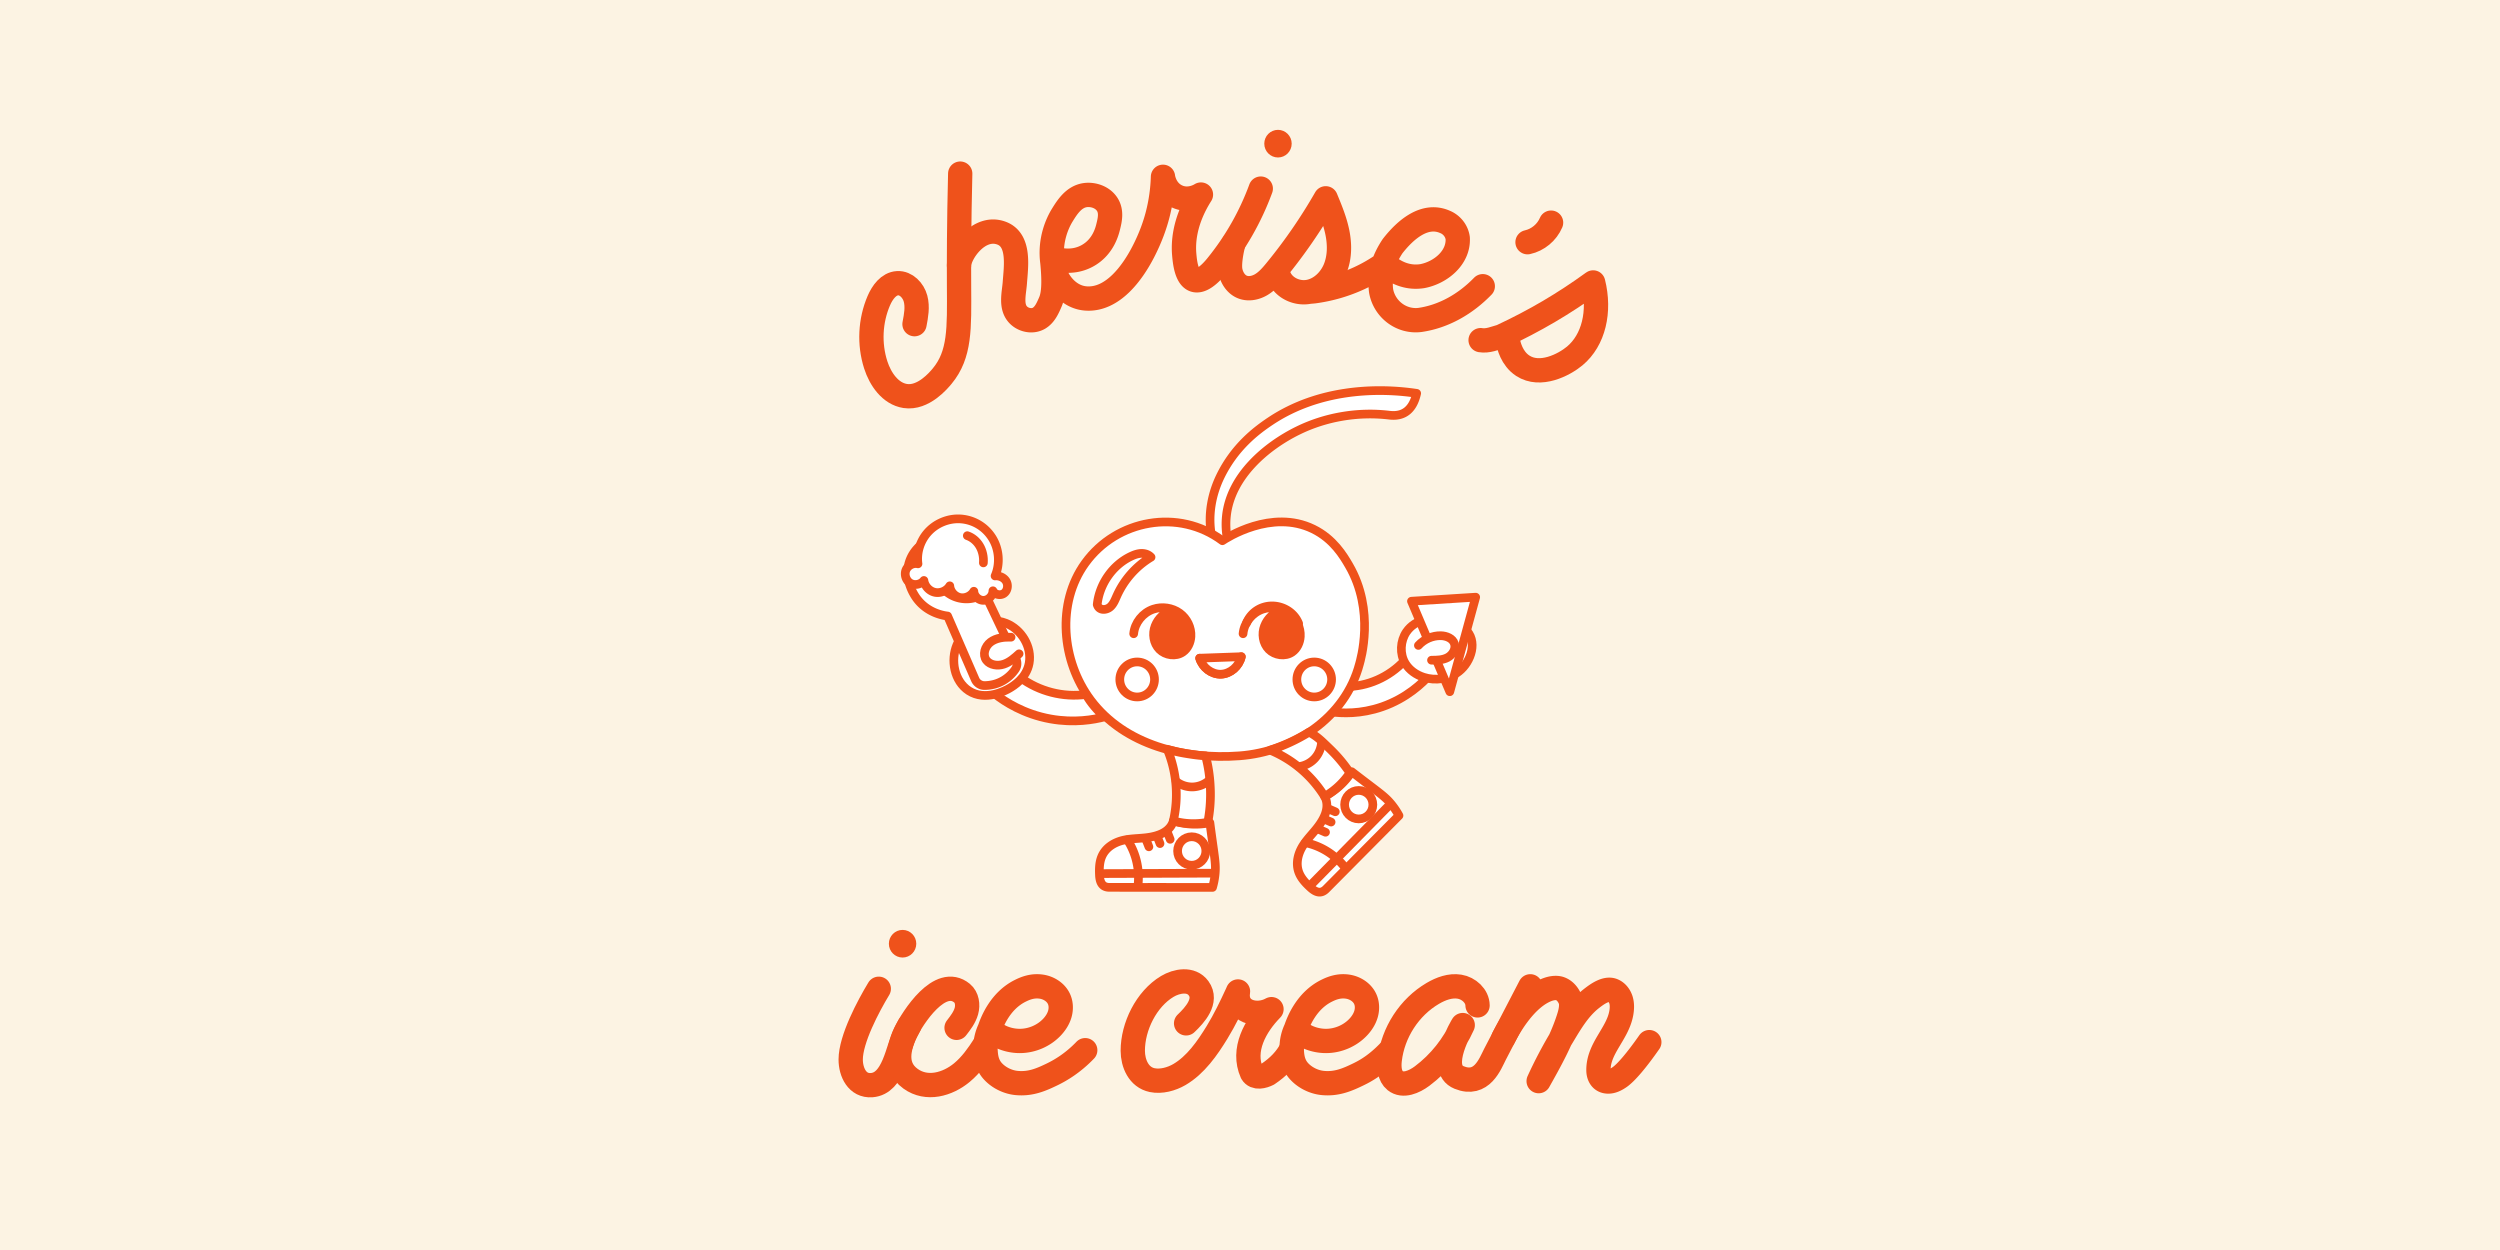 <svg viewBox="0 0 1440 720" fill="none" xmlns="http://www.w3.org/2000/svg">
  <g id="cerise-logo">
    <path fill="#FCF3E3" d="M0 0h1440v720H0z"/>
    <g id="rightarm" fill="#fff" stroke="#EF521B" stroke-width="5" stroke-linecap="round" stroke-linejoin="round">
      <path id="Vector" d="M796.116 407.103c14.194-4.939 23.306-13.736 27.664-18.582-4.483-1.667-11.58-4.163-14.806-7.974-8.915 9.547-21.39 15.024-34.024 14.965-1.64 4.946-4.964 10.675-8.203 14.545 6.083.81 16.906 1.381 29.369-2.954Z"/>
      <path id="Vector_2" d="M810.132 363.93c-3.614 5.285-4.003 12.721-.684 18.198 2.33 3.85 6.254 6.565 10.514 7.96 6.813 2.23 14.734 1.095 20.389-3.346 7.103-5.577 11.146-17.753 3.456-24.471-6.162-5.384-15.471-7.383-23.325-5.325-4.122 1.082-7.901 3.419-10.343 6.991l-.007-.007Z"/>
    </g>
    <g id="stem">
      <path d="M706.647 308.68a46.108 46.108 0 0 1-.25-11.314c2.37-23.16 23.112-40.473 41.267-49.372 15.786-7.744 34.092-10.902 51.787-8.945 1.33.146 5.424.856 9.229-1.141 4.522-2.369 6.425-7.353 7.32-11.341a145.811 145.811 0 0 0-6.879-.863c-16.286-1.639-48.884-2.083-77.341 16.869-7.972 5.309-20.637 14.811-28.925 31.958-4.871 10.08-6.951 21.494-5.292 32.397" fill="#fff"/>
      <path d="M706.647 308.68a46.108 46.108 0 0 1-.25-11.314c2.37-23.16 23.112-40.473 41.267-49.372 15.786-7.744 34.092-10.902 51.787-8.945 1.33.146 5.424.856 9.229-1.141 4.522-2.369 6.425-7.353 7.32-11.341a145.811 145.811 0 0 0-6.879-.863c-16.286-1.639-48.884-2.083-77.341 16.869-7.972 5.309-20.637 14.811-28.925 31.958-4.871 10.08-6.951 21.494-5.292 32.397" stroke="#EF521B" stroke-width="5" stroke-linecap="round" stroke-linejoin="round"/>
    </g>
    <path id="cherrybody" d="M704.111 311.456c2.173-1.465 28.284-18.49 52.321-6.722 11.68 5.715 17.441 15.573 20.548 20.897 15.281 26.141 6.643 54.669 6.097 56.751-8.191 31.246-38.272 50.672-69.156 52.979-31.2 2.334-66.048-5.881-85.72-32.168-16.657-22.263-19.85-55.611-3.18-78.749 18.204-25.279 53.98-31.71 79.084-12.994l.006.006Z" fill="#fff" stroke="#EF521B" stroke-width="5" stroke-linecap="round" stroke-linejoin="round"/>
    <path id="cherryshine" d="M661.347 319.647c-1.185-.636-2.578-.914-3.925-.881-2.056.053-4.042.768-5.91 1.649-10.634 5.011-18.282 15.993-19.512 27.828 1.041 3.621 5.278 3.337 7.543 1.304 1.862-1.674 2.786-4.143 3.814-6.44 4.127-9.188 11.084-17.039 19.643-22.163a6.07 6.07 0 0 0-1.66-1.291l.007-.006Z" fill="#fff" stroke="#EF521B" stroke-width="5" stroke-linecap="round" stroke-linejoin="round"/>
    <path id="smile" d="M691 379.123c1.657 5.459 6.926 9.408 12.303 9.214 5.377-.195 10.383-4.51 11.697-10.077" stroke="#EF521B" stroke-width="5" stroke-linecap="round" stroke-linejoin="round"/>
    <path id="lefteye" d="M653 365.037c.571-6.324 5.215-12.121 11.347-14.167 5.022-1.674 10.862-.833 15.133 2.254 4.272 3.087 6.823 8.35 6.491 13.542-.219 3.452-1.78 6.943-4.664 8.936-4.025 2.782-10.058 1.902-13.479-1.57-3.421-3.471-4.232-9.001-2.458-13.509 1.774-4.507 5.288-7.607 9.925-9.236" stroke="#EF521B" stroke-width="5" stroke-linecap="round" stroke-linejoin="round"/>
    <path id="righteye" d="M716 365.037c.571-6.324 5.215-12.121 11.347-14.167 5.022-1.674 10.862-.833 15.133 2.254 4.272 3.087 6.823 8.35 6.491 13.542-.219 3.452-1.78 6.943-4.664 8.936-4.025 2.782-10.058 1.902-13.479-1.57-3.421-3.471-4.232-9.001-2.458-13.509 1.774-4.507 5.288-7.607 9.925-9.236" stroke="#EF521B" stroke-width="5" stroke-linecap="round" stroke-linejoin="round"/>
    <path id="leftcheek" d="M655 401.453c5.523 0 10-4.515 10-10.084s-4.477-10.084-10-10.084-10 4.515-10 10.084 4.477 10.084 10 10.084Z" fill="#fff" stroke="#EF521B" stroke-width="5" stroke-linecap="round" stroke-linejoin="round"/>
    <path id="rightcheek" d="M757 401.453c5.523 0 10-4.515 10-10.084s-4.477-10.084-10-10.084-10 4.515-10 10.084 4.477 10.084 10 10.084Z" fill="#fff" stroke="#EF521B" stroke-width="5" stroke-linecap="round" stroke-linejoin="round"/>
    <g id="leftleg" stroke="#EF521B" stroke-width="5" stroke-linecap="round" stroke-linejoin="round">
      <path id="Vector_3" d="M661.337 511.128h-6.34l-15.925-.014c-3.95 0-5.544-2.489-5.768-6.95-.177-3.559-.105-7.257 1.192-10.497 2.238-5.603 7.65-8.643 12.917-9.772 5.267-1.129 10.705-.783 15.972-1.879 2.699-.557 8.756-2.005 11.528-6.951.5-.889.776-1.693.934-2.237 4.036 1.235 9.553 2.31 16.005 1.786a40.252 40.252 0 0 0 5.043-.73c.342 2.655.711 5.41 1.1 8.245 1.718 12.488 2.429 16.026 1.882 21.464a42.712 42.712 0 0 1-1.461 7.548l-37.085-.02.006.007Z" fill="#fff"/>
      <path id="Vector_4" d="M672.371 431.587a68.053 68.053 0 0 1 4.885 19.598 68.061 68.061 0 0 1-1.409 21.65 43.387 43.387 0 0 0 11.396 1.58 43.094 43.094 0 0 0 8.46-.81 84.249 84.249 0 0 0 1.508-17.733c-.178-8.378-1.369-15.229-2.831-20.52-3.338-.14-7.295-.691-11.35-1.361a94.414 94.414 0 0 1-10.659-2.397v-.007Z" fill="#fff"/>
      <path id="Vector_5" d="M677.454 450.09a14.865 14.865 0 0 0 9.763 3.18 14.908 14.908 0 0 0 9.474-3.977"/>
      <path id="Vector_6" d="M686.427 498.381c4.494 0 8.137-3.674 8.137-8.205 0-4.532-3.643-8.206-8.137-8.206-4.494 0-8.137 3.674-8.137 8.206 0 4.531 3.643 8.205 8.137 8.205Z" fill="#fff"/>
      <path id="Vector_7" d="M649.355 483.749c1.863 2.841 4.879 8.259 5.978 15.867a40.97 40.97 0 0 1 .132 10.609"/>
      <path id="Vector_8" d="m634.318 503.188 64.756-.246"/>
      <path id="Vector_9" d="m666.466 481.585 1.698 4.322"/>
      <path id="Vector_10" d="m672.319 479.122 1.698 4.322"/>
      <path id="Vector_11" d="m660.067 483.444 1.698 4.322"/>
    </g>
    <g id="rightleg" stroke="#EF521B" stroke-width="5" stroke-linecap="round" stroke-linejoin="round">
      <path id="Vector_12" d="M779.584 496.204a2723.854 2723.854 0 0 1-4.489 4.521l-11.265 11.346c-2.791 2.814-5.668 2.19-8.954-.797-2.62-2.39-5.161-5.059-6.517-8.272-2.351-5.557-.652-11.565 2.278-16.119 2.936-4.555 7.018-8.186 9.974-12.72 1.514-2.317 4.786-7.662 3.278-13.139a11.038 11.038 0 0 0-.902-2.25c3.72-2.005 8.375-5.179 12.568-10.151a42.88 42.88 0 0 0 3.055-4.11c2.107 1.633 4.299 3.32 6.564 5.046 9.974 7.608 12.956 9.6 16.38 13.835a41.703 41.703 0 0 1 4.259 6.38l-26.235 26.43h.006Z" fill="#fff"/>
      <path id="Vector_13" d="M731.61 432.092a66.754 66.754 0 0 1 17.196 10.376 67.196 67.196 0 0 1 14.181 16.312 43.515 43.515 0 0 0 9.165-7.01 43.802 43.802 0 0 0 5.411-6.606 83.789 83.789 0 0 0-11.369-13.616c-6.005-5.803-7.394-7.17-12.141-9.866a102.952 102.952 0 0 1-22.449 10.41h.006Z" fill="#fff"/>
      <path id="Vector_14" d="M748.174 441.552c3.47-.418 6.768-2.124 9.132-4.713a15.179 15.179 0 0 0 3.91-9.567"/>
      <path id="Vector_15" d="M782.633 471.7c4.494 0 8.137-3.674 8.137-8.206s-3.643-8.206-8.137-8.206c-4.494 0-8.138 3.674-8.138 8.206s3.644 8.206 8.138 8.206Z" fill="#fff"/>
      <path id="Vector_16" d="M751.907 485.382c3.312.677 9.244 2.364 15.353 6.958a40.3 40.3 0 0 1 7.532 7.409"/>
      <path id="Vector_17" d="m754.909 509.853 45.618-46.346"/>
      <path id="Vector_18" d="m762.487 471.66 4.233 1.845"/>
      <path id="Vector_19" d="m764.903 465.738 4.233 1.845"/>
      <path id="Vector_20" d="m759.268 477.528 4.233 1.846"/>
    </g>
    <path id="leftpupil" d="M675 378.26c6.075 0 11-6.095 11-13.614 0-7.518-4.925-13.613-11-13.613s-11 6.095-11 13.613c0 7.519 4.925 13.614 11 13.614Z" fill="#EF521B"/>
    <path id="wink" d="M748 359.1c-3.506-8.837-14.662-12.836-23.206-8.023a15.474 15.474 0 0 0-6.794 7.818" stroke="#EF521B" stroke-width="5" stroke-linecap="round" stroke-linejoin="round"/>
    <path id="rightpupil" d="M738 378.26c6.075 0 11-6.095 11-13.614 0-7.518-4.925-13.613-11-13.613s-11 6.095-11 13.613c0 7.519 4.925 13.614 11 13.614Z" fill="#EF521B"/>
    <path id="mouthopen" d="M691 379.123c1.657 5.459 6.926 9.408 12.303 9.214 5.377-.195 10.383-4.51 11.697-10.077l-23.993.855-.007.008Z" fill="#fff" stroke="#EF521B" stroke-width="5" stroke-linecap="round" stroke-linejoin="round"/>
    <g id="cherisename">
      <path id="Vector_21" d="M726.198 108.642a155.53 155.53 0 0 1-25.498 44.726c-4.595 5.623-9.203 9.009-12.699 7.887-4.727-1.514-5.557-10.948-5.879-14.593-.534-6.087-.395-18.768 9.618-34.595-.303.199-6.906 4.448-14.01.97-6.814-3.34-7.788-10.709-7.847-11.2a99.332 99.332 0 0 1-3.16 22.107c-1.304 5.019-3.74 12.515-8.335 21.371-6.208 11.97-17.506 27.545-32.641 26.622a18.365 18.365 0 0 1-2.627-.352c-9.165-1.919-15.623-11.007-16.927-20.348-1.85-13.265 3.312-23.502 5.669-27.306 2.804-4.528 6.603-10.649 13.305-11.552 4.227-.571 9.652.976 12.463 5.152 2.864 4.256 1.639 9.221.698 13.039-.652 2.635-2.937 11.903-12.173 16.869-9.586 5.152-18.941 1.527-20.258.989 1.376 12.568 1.211 20.714-.856 25.447-1.494 3.426-3.061 7.17-6.32 9.262-3.595 2.303-8.618 1.487-11.732-1.328-5.24-4.74-2.877-12.793-2.442-18.961.638-9.142 3.087-24.477-7.604-28.527-13.279-5.026-24.557 11.95-24.544 18.648" stroke="#EF521B" stroke-width="14" stroke-linecap="round" stroke-linejoin="round"/>
      <path id="Vector_22" d="M756.865 167.794a90.559 90.559 0 0 0 25.801-7.442 90.58 90.58 0 0 0 14.227-8.159c1.277-3.725 3.022-7.064 5.227-10.397 7.242-9.294 18.434-19.253 30.284-13.941 3.292 1.327 6.584 4.647 7.242 9.294.659 11.286-9.875 19.917-20.409 21.908-8.558 1.328-15.8-1.991-21.725-7.302-.205.146-.409.292-.619.438-.251.723-.481 1.46-.698 2.217-.659 4.647-1.317 8.631-.659 13.278 1.976 10.622 11.851 17.925 22.385 16.597 13.825-1.992 26.334-9.294 36.157-19.419" stroke="#EF521B" stroke-width="14" stroke-linecap="round" stroke-linejoin="round"/>
      <path id="Vector_23" d="M710.358 140.608c-1.066 3.897-2.403 11.359-1.665 15.336.737 3.976 3.147 7.814 6.86 9.341 3.581 1.473 7.782.57 11.087-1.448 3.305-2.018 5.885-5.025 8.348-8.033a303.136 303.136 0 0 0 28.631-41.572c2.68 6.466 5.373 12.985 6.742 19.85 1.369 6.871 1.343 14.194-1.31 20.673-2.653 6.48-8.23 11.95-15.05 13.305-6.821 1.354-14.602-2.138-17.223-8.631" stroke="#EF521B" stroke-width="14" stroke-linecap="round" stroke-linejoin="round"/>
      <path id="Vector_24" d="M852.827 195.93c4.154.71 8.302-1.175 11.922-2.151 19.317-9.023 36.085-18.881 52.906-31.09 4.187 16.73.316 33.241-10.586 42.323-6.288 5.231-19.942 12.189-29.936 5.663-6.399-4.176-8.157-11.831-8.657-14.646" stroke="#EF521B" stroke-width="14" stroke-linecap="round" stroke-linejoin="round"/>
      <path id="Vector_25" d="M893.421 128.24c-2.397 5.643-7.617 9.978-13.569 11.272" stroke="#EF521B" stroke-width="14" stroke-linecap="round" stroke-linejoin="round"/>
      <path id="Vector_26" d="M526.756 186.722c.935-4.86 1.87-9.919.599-14.699-1.271-4.78-5.458-9.162-10.356-8.896-5.175.285-8.756 5.291-10.817 10.084-4.957 11.552-5.596 24.929-1.771 36.906 2.654 8.305 8.441 16.657 16.993 17.978 10.441 1.613 19.303-9.049 21.264-11.412 10.402-12.521 9.876-27.485 9.744-51.83-.079-14.293-.039-36.454.672-64.849" stroke="#EF521B" stroke-width="14" stroke-linecap="round" stroke-linejoin="round"/>
      <path id="Vector_27" d="M736.12 90.71c4.359 0 7.893-3.564 7.893-7.96s-3.534-7.96-7.893-7.96c-4.36 0-7.894 3.564-7.894 7.96s3.534 7.96 7.894 7.96Z" fill="#EF521B"/>
    </g>
    <g id="leftarm" fill="#fff" stroke="#EF521B" stroke-width="5" stroke-linecap="round" stroke-linejoin="round">
      <path id="Vector_28" d="M605.127 414.12c-15.577-2.801-26.407-10.024-31.68-14.094 4.443-2.224 11.501-5.61 14.312-9.739 10.731 7.973 24.59 11.531 37.796 9.726 2.443 4.541 6.768 9.613 10.725 12.892-6.248 1.627-17.486 3.665-31.16 1.209l.007.006Z"/>
      <path id="Vector_29" d="M581.478 396.421c2.259-1.334 9.751-5.776 11.311-14.406 1.685-9.328-4.306-19.432-13.319-23.017-10.856-4.316-23.687 1.799-28.223 12.308-3.871 8.989-1.626 21.065 6.748 26.549 9.651 6.32 21.304-.146 23.483-1.434Z"/>
    </g>
    <g id="icecreamscoop" stroke="#EF521B" stroke-width="5" stroke-linecap="round" stroke-linejoin="round">
      <path id="Vector_30" d="M566.988 341.345c-5.247 4.528-13.404 4.66-19.402 1.202-5.991-3.459-9.882-9.952-11.317-16.764-.717-3.399-.869-7.024.329-10.29 1.199-3.26 3.944-6.081 7.341-6.665-8.19.073-16.11 5.324-19.421 12.872-4.964 11.306 2.488 21.67 3.607 23.157 6.34 8.484 15.88 9.766 17.697 9.971l15.873 36.521a5.869 5.869 0 0 0 5.464 3.532c3.068-.033 7.321-.691 11.495-3.379a21.58 21.58 0 0 0 6.136-5.995c1.179-1.726 1.323-3.964.428-5.856-6.07-12.773-12.147-25.54-18.217-38.313l-.013.007Z" fill="#fff"/>
      <path id="Vector_31" d="M566.916 341.059c-7.203-.995-13.925-5.138-18.118-11.166-4.194-6.028-5.8-13.849-4.319-21.072"/>
    </g>
    <g id="leftthumb">
      <path d="M582.382 367.02c-4.145-.137-8.564.386-11.821 2.83-3.258 2.444-4.797 7.267-2.378 10.475 2.13 2.823 6.494 3.398 9.951 2.261 3.457-1.137 6.22-3.6 8.866-5.999" fill="#fff"/>
      <path d="M582.382 367.02c-4.145-.137-8.564.386-11.821 2.83-3.258 2.444-4.797 7.267-2.378 10.475 2.13 2.823 6.494 3.398 9.951 2.261 3.457-1.137 6.22-3.6 8.866-5.999" stroke="#EF521B" stroke-width="5" stroke-linecap="round" stroke-linejoin="round"/>
    </g>
    <g id="icecream" stroke="#EF521B" stroke-width="5" stroke-linecap="round" stroke-linejoin="round">
      <path id="Vector_32" d="M521.496 329.534c-.415 2.457.77 5.179 2.949 6.414 2.495 1.414 5.978.69 7.723-1.6.467 3.299 3.14 6.167 6.373 6.838 3.239.67 6.814-.903 8.532-3.751.257 3.16 2.719 6.014 5.787 6.705 3.068.69 6.504-.83 8.071-3.585.152 2.848 2.805 5.318 5.629 5.245 2.825-.073 5.353-2.669 5.366-5.517 1.08 2.277 4.404 2.934 6.419 1.44 2.021-1.487 2.502-4.6 1.284-6.805-1.218-2.204-3.944-3.432-6.465-3.18 3.054-7.03 2.356-15.554-1.732-22.014-4.088-6.46-10.83-10.324-18.078-10.821-7.256-.498-14.662 2.648-19.376 8.238-4.055 4.807-6.063 11.36-5.214 17.613-2.791-.664-5.938 1.009-6.979 3.698a6.12 6.12 0 0 0-.296 1.076l.007.006Z" fill="#fff"/>
      <path id="Vector_33" d="M566.428 324.23c.27-3.452-.506-6.951-2.172-9.766-1.666-2.815-4.207-4.939-7.091-5.915"/>
    </g>
    <g id="icecreamname">
      <path id="Vector_34" d="M506.176 569.53c-6.037 9.992-16.169 29.025-16.176 40.763 0 7.329 3.779 15.389 12.101 14.751 12.752-.976 14.846-20.886 19.243-29.921 4.51-9.268 20.133-33.44 32.806-23.05 2.877 2.363 3.509 6.725 2.489 10.343-1.021 3.618-3.364 6.672-5.655 9.62" stroke="#EF521B" stroke-width="14" stroke-linecap="round" stroke-linejoin="round"/>
      <path id="Vector_35" d="M523.76 590.761c-5.398 9.68-10.138 22.785.744 30.612 9.342 6.719 21.311 3.266 29.541-3.552 5.26-4.361 9.269-10.018 12.943-15.74" stroke="#EF521B" stroke-width="14" stroke-linecap="round" stroke-linejoin="round"/>
      <path id="Vector_36" d="M683.195 589.453c4.99-4.74 12.462-12.946 7.195-20.195-4.292-5.909-12.686-4.282-18.052-1.056-12.087 7.27-19.875 23.104-19.856 37.052.014 7.296 3.404 15.276 11.159 16.896 5.188 1.082 11.146-.565 15.663-3.194 9.395-5.463 16.182-15.262 21.758-24.384 4.405-7.203 8.032-14.752 11.568-22.413.164-.352.309-.717.461-1.076-1.896 11.738 10.823 14.951 19.289 10.191-9.289 9.494-17.189 23.435-11.264 36.713 1.975 3.32 6.584 1.992 9.217.664 5.925-3.983 10.534-8.63 13.654-14.652" stroke="#EF521B" stroke-width="14" stroke-linecap="round" stroke-linejoin="round"/>
      <path id="Vector_37" d="M570.063 592.693c1.435-4.275 6.096-16.239 17.584-21.975 2.746-1.367 7.012-3.22 12.318-2.39 4.207.664 8.203 3.22 9.974 7.024 1.258 2.709 1.337 5.869.507 8.737-.829 2.868-2.508 5.444-4.582 7.621-4.602 4.834-11.245 7.741-17.986 7.874-5.853.113-10.172-1.819-11.475-2.45a24.105 24.105 0 0 1-6.34-4.448c-1.04 2.185-2.838 6.759-2.377 12.641.191 2.45.375 7.435 4.088 11.578 3.384 3.784 8.572 6.373 13.675 6.885 8.051.81 14.246-1.873 20.725-5.019 4.694-2.278 11.81-6.44 18.914-13.856" stroke="#EF521B" stroke-width="14" stroke-linecap="round" stroke-linejoin="round"/>
      <path id="Vector_38" d="M746.449 592.693c1.436-4.275 6.097-16.239 17.585-21.975 2.745-1.367 7.012-3.22 12.318-2.39 4.207.664 8.203 3.22 9.974 7.024 1.258 2.709 1.337 5.869.507 8.737-.83 2.868-2.508 5.444-4.582 7.621-4.602 4.834-11.245 7.741-17.986 7.874-5.853.113-10.172-1.819-11.476-2.45a24.139 24.139 0 0 1-6.34-4.448c-1.04 2.185-2.837 6.759-2.376 12.641.191 2.45.375 7.435 4.088 11.578 3.384 3.784 8.572 6.373 13.674 6.885 8.052.81 14.247-1.873 20.725-5.019 4.694-2.278 10.626-5.796 17.73-13.218" stroke="#EF521B" stroke-width="14" stroke-linecap="round" stroke-linejoin="round"/>
      <path id="Vector_39" d="M851.069 579.117c-.073-5.471-5.083-9.932-10.402-10.795-5.32-.863-10.712 1.135-15.373 3.87-13.516 7.92-23.003 22.559-24.82 38.307-.5 4.302-.164 9.307 3.187 11.983 4.437 3.538 10.941.723 15.484-2.682 10.08-7.549 18.21-17.766 23.385-29.357 0 0-15.195 24.856-2.094 30.193 13.102 5.338 17.868-7.854 20.686-13.377 2.818-5.524 20.33-39.143 20.33-39.143" stroke="#EF521B" stroke-width="14" stroke-linecap="round" stroke-linejoin="round"/>
      <path id="Vector_40" d="M866.007 597.778c2.732-5.317 11.146-20.686 22.792-26.655 5.86-3.001 9.151-1.892 9.849-1.633 4.576 1.693 6.123 6.938 6.189 7.336.533 3.379-.375 6.805-1.435 10.058-4.122 12.621-10.646 24.278-17.131 35.843a255.273 255.273 0 0 1 13.464-25.526c4.838-8.027 9.539-16.239 16.946-22.048 3.008-2.357 8.255-6.227 12.232-4.694 2.344.903 4.029 3.114 4.766 5.524.738 2.41.632 5.019.191 7.509-2.126 12.062-13.299 20.255-13.16 33.028.039 3.426 1.764 6.387 5.537 6.44 2.389.033 4.634-1.142 6.609-2.497 3.812-2.615 10.014-9.971 17.144-20.188" stroke="#EF521B" stroke-width="14" stroke-linecap="round" stroke-linejoin="round"/>
      <path id="Vector_41" d="M519.883 551.545c4.359 0 7.894-3.564 7.894-7.96s-3.535-7.96-7.894-7.96c-4.36 0-7.894 3.564-7.894 7.96s3.534 7.96 7.894 7.96Z" fill="#EF521B"/>
    </g>
    <path id="cone" d="m850 343.974-14.912 54.454L813 346.298l37-2.324Z" fill="#fff" stroke="#EF521B" stroke-width="5" stroke-linecap="round" stroke-linejoin="round"/>
    <g id="rightthumb">
      <path d="M817 371.765c3.286-3.606 8.1-5.697 12.915-5.603 3.233.067 6.872 1.501 7.852 4.658.96 3.083-1.176 6.454-3.979 7.928-2.802 1.475-6.094 1.515-9.243 1.528" fill="#fff"/>
      <path d="M817 371.765c3.286-3.606 8.1-5.697 12.915-5.603 3.233.067 6.872 1.501 7.852 4.658.96 3.083-1.176 6.454-3.979 7.928-2.802 1.475-6.094 1.515-9.243 1.528" stroke="#EF521B" stroke-width="5" stroke-linecap="round" stroke-linejoin="round"/>
    </g>
  </g>
</svg>
